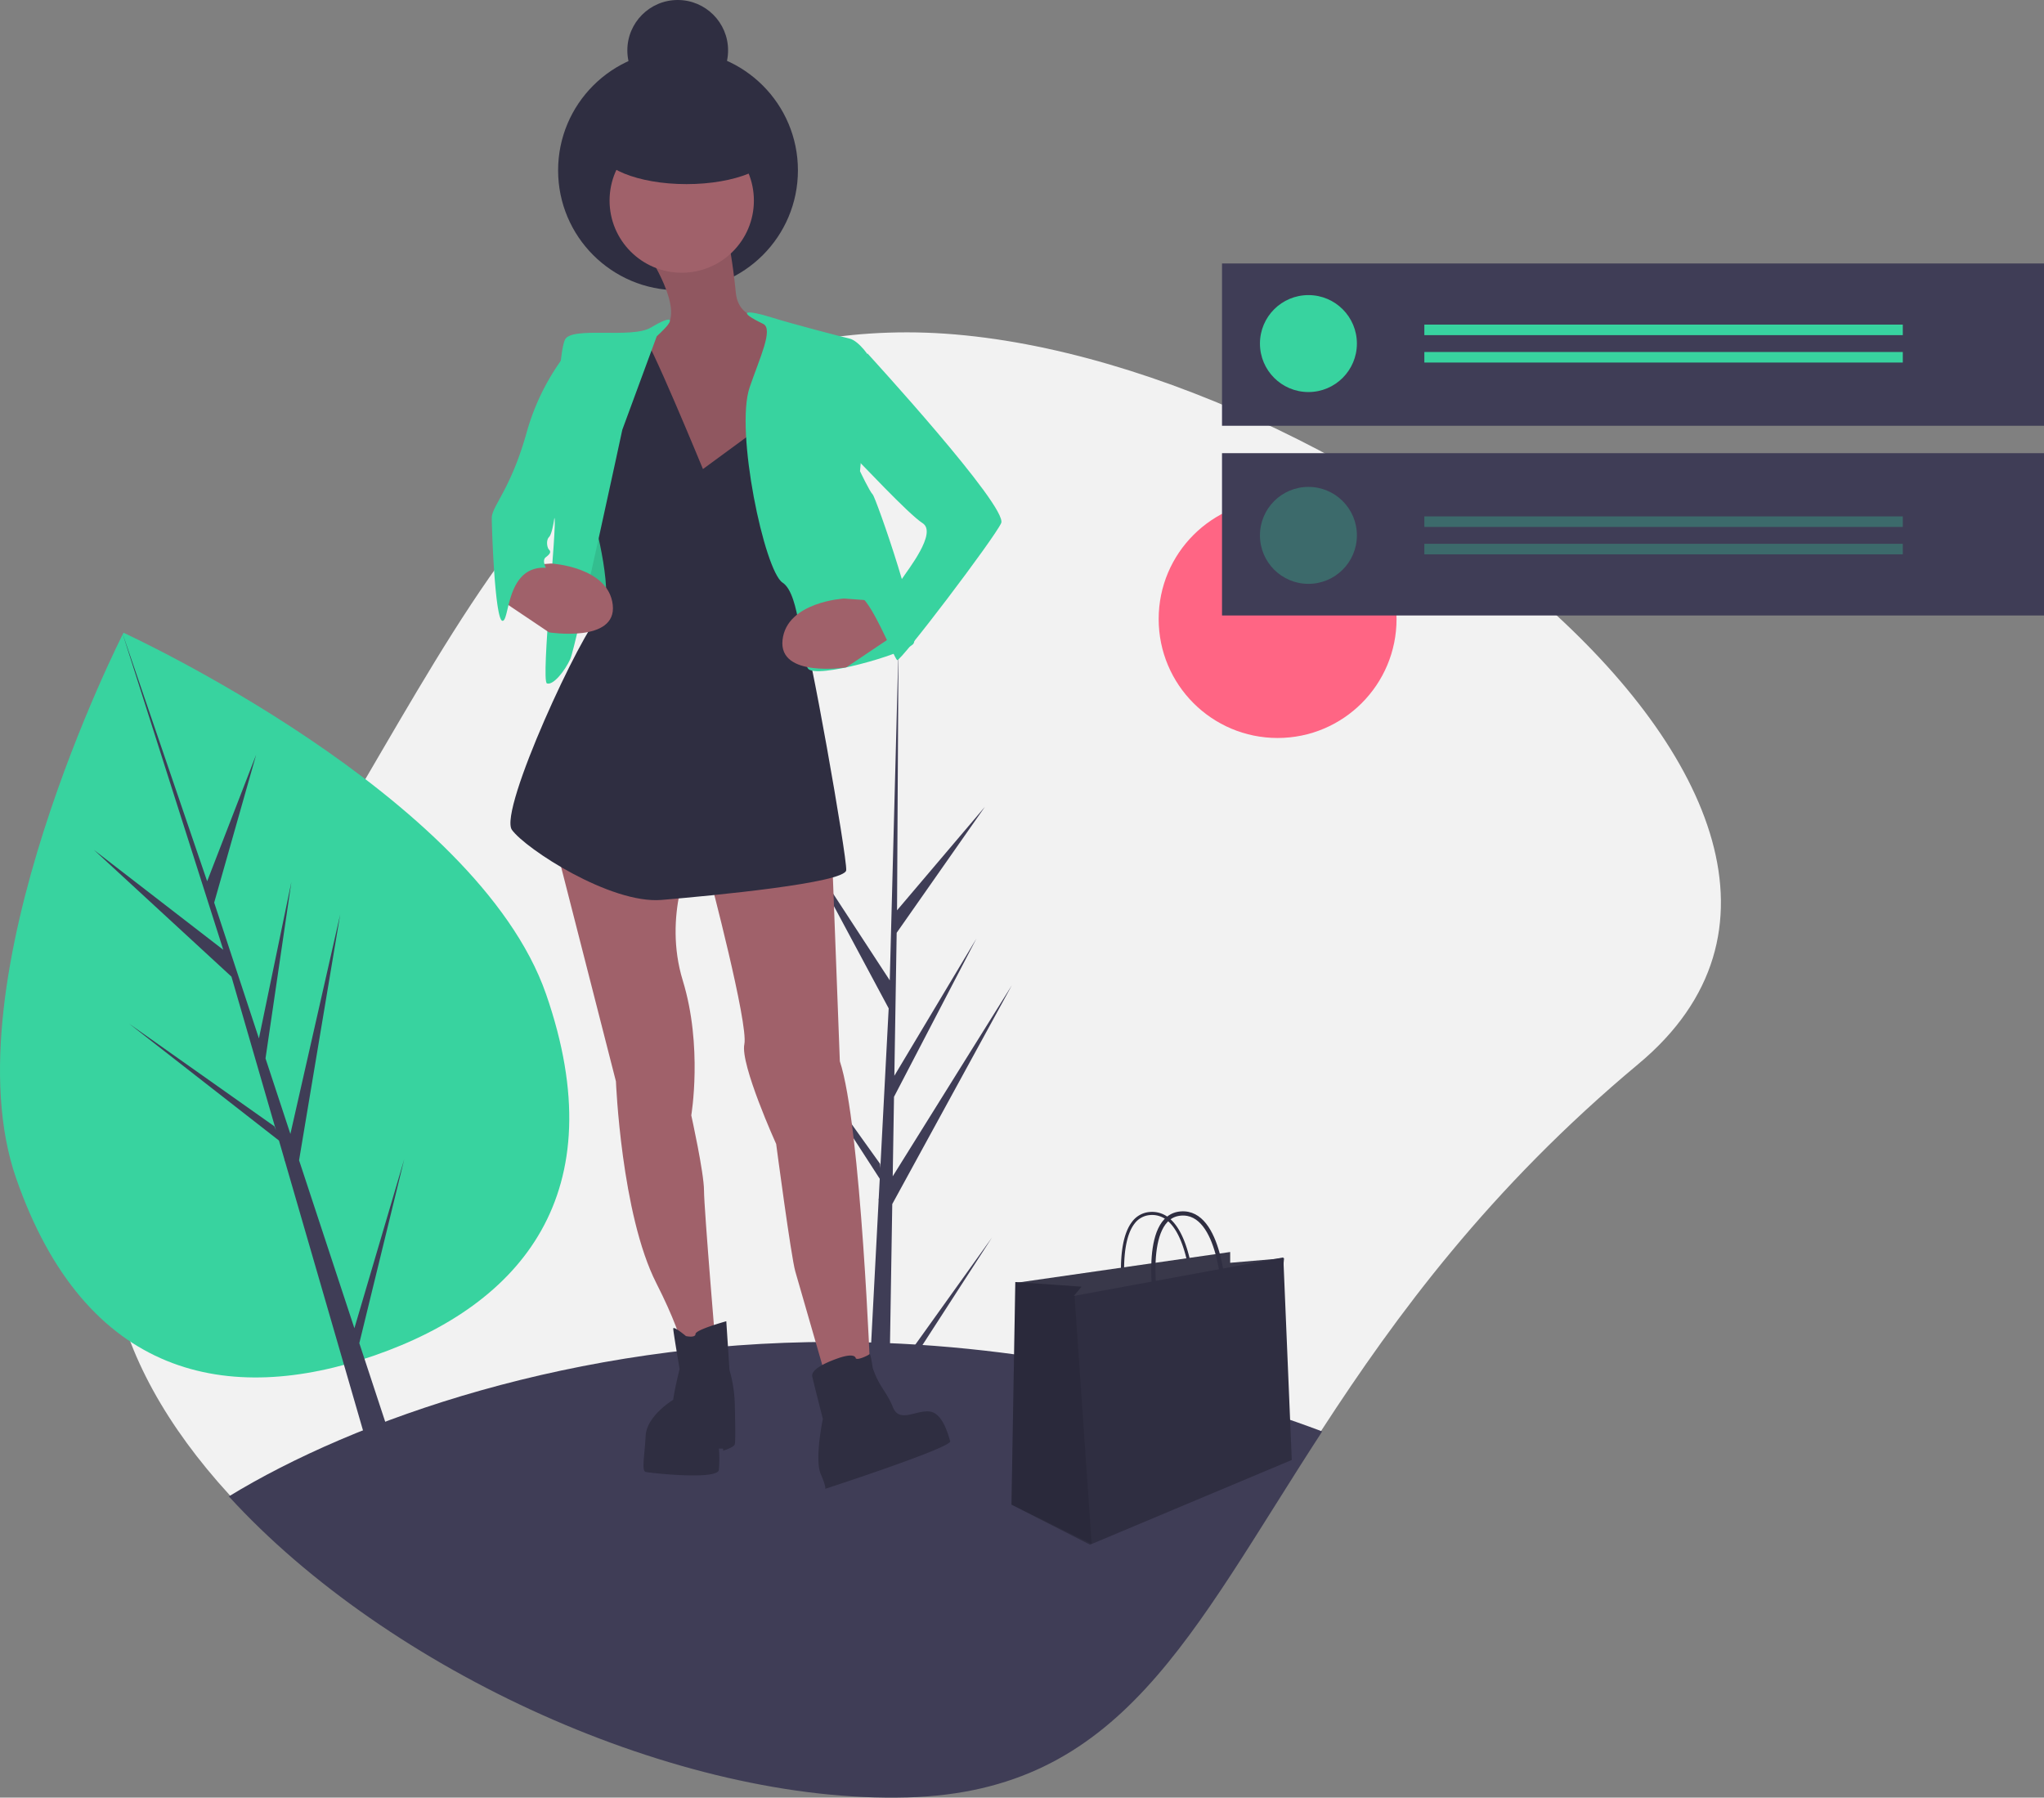 <svg data-name="Layer 1" xmlns="http://www.w3.org/2000/svg" width="969.794" height="852.859"><rect width="100%" height="100%" fill="#808080" stroke="none"/><path d="M777.452 504.698c-70.91 59.16-115.244 119.743-150.122 173.385-62.88 96.678-95.078 170.84-196.898 173.635C321.765 854.7 184.276 791.79 108.576 708.9 50.798 645.657 29 570.798 83.41 504.698c125.717-152.73 155.37-347.02 347.02-347.02s494.193 224.253 347.021 347.02z" fill="#f2f2f2"/><circle cx="606.173" cy="293.692" r="56.433" fill="#ff6584"/><path d="M259.077 471.628c32.904 94.676-11.89 147.294-81.32 171.424S40.558 653.685 7.654 559.01 58.6 300.2 58.6 300.2s167.572 76.752 200.476 171.427z" fill="#38d39f"/><path fill="#3f3d56" d="M168.145 630.161l-26.25-79.682 19.513-116.648-23.631 104.148-11.804-35.829 12.28-83.754-15.403 74.273-21.229-64.439 19.921-70.205-23.259 60.072-40.185-117.721 49.971 156.963-1.894-6.534-61.592-47.566 65.228 60.108 21.125 72.865-.771-1.861-68.856-48.652 71.047 55.412 2.642 9.112-.037.164.294.721 53.597 184.866 12.698-4.414-31.069-94.31 21.316-87.315-23.652 80.226zM421.981 655.128l1.362-83.884 56.726-103.777-56.512 90.618.613-37.718 39.095-75.081-38.933 65.1 1.102-67.837 41.864-59.774-41.691 49.107.689-124.389-4.327 164.668.355-6.793-42.563-65.15 41.881 78.19-3.966 75.763-.118-2.011-49.068-68.561 48.919 75.665-.496 9.474-.089.143.041.778-10.062 192.215h13.444l1.612-99.283 48.8-75.479-48.678 68.016z"/><path d="M627.33 679.122c-62.88 96.678-95.078 170.84-196.898 173.635-108.667 2.982-246.156-59.928-321.856-142.818 59.46-36.323 163.691-73.29 286.53-73.29 87.244 0 168.929 18.65 232.224 42.473z" fill="#3f3d56"/><path d="M291.357 291.951s11.28 8.067 16.475-7.518 3.117-16.624 3.117-16.624H298.48z" fill="#38d39f"/><path d="M291.357 291.951s11.28 8.067 16.475-7.518 3.117-16.624 3.117-16.624H298.48z" opacity=".1"/><circle cx="321.691" cy="80.809" r="56.893" fill="#2f2e41"/><path fill="#38d39f" d="M273.105 250.734l-2.518 44.81 35.747 1.007-6.041-68.977-21.65-1.007-5.538 24.167z"/><path opacity=".1" d="M273.105 250.734l-2.518 44.81 35.747 1.007-6.041-68.977-21.65-1.007-5.538 24.167z"/><path d="M264.042 402.785l28.195 110.263s2.517 62.935 19.132 95.662 14.098 41.789 14.098 41.789l14.6-5.539s-6.041-71.494-6.041-80.053-6.042-35.748-6.042-35.748 5.538-32.726-4.028-63.942 4.028-58.907 4.028-58.907zM336.543 415.372s18.63 70.488 16.615 80.054 15.105 47.327 15.105 47.327 7.048 53.37 9.062 60.418 16.112 55.887 16.112 55.887l19.636-4.028s-4.532-121.34-14.601-151.548l-3.525-93.144z" fill="#a0616a"/><path d="M325.467 633.884s-6.042-5.035-6.042-3.525 3.02 19.133 3.02 19.133-2.517 10.07-3.02 14.6c0 0-12.587 7.553-13.09 17.12s-2.015 16.614 0 17.117 34.236 4.028 34.74-1.007a57.816 57.816 0 0 0 0-10.07h2.014v1.008s5.034-1.51 5.538-3.021 0-19.132 0-19.132a63.75 63.75 0 0 0-2.518-16.112l-1.51-23.16s-14.601 4.028-14.601 6.042-4.531 1.007-4.531 1.007zM406.024 644.457s0-3.021-8.56 0-12.586 6.042-12.083 8.56 5.035 20.138 5.035 20.138-4.028 19.133-1.007 26.181 2.014 7.05 2.014 7.05 60.418-19.637 59.41-22.658-3.524-13.594-10.069-14.097-14.097 5.538-17.118-2.014-6.546-9.566-9.566-18.629c0 0-1.007-7.049-1.51-6.545s-5.54 3.02-6.546 2.014z" fill="#2f2e41"/><path d="M308.852 122.85s17.622 27.69 5.035 33.733-13.594 3.524-13.594 3.524l8.055 59.41 25.174 17.12 35.244-34.237 1.007-1.51 3.525-40.783-4.532-8.56s-18.125 2.518-19.636-12.586-3.524-24.67-3.524-24.67z" fill="#a0616a"/><path d="M308.852 122.85s17.622 27.69 5.035 33.733-13.594 3.524-13.594 3.524l8.055 59.41 25.174 17.12 35.244-34.237 1.007-1.51 3.525-40.783-4.532-8.56s-18.125 2.518-19.636-12.586-3.524-24.67-3.524-24.67z" opacity=".1"/><circle cx="323.453" cy="95.158" r="34.237" fill="#a0616a"/><path d="M333.522 222.539s-26.263-63.823-28.78-63.823-15.585 9.351-15.585 9.351l-7.493 77.632s11.076 40.279 3.02 46.32-48.334 92.641-41.788 101.704 46.824 35.243 70.99 33.23 87.103-8.056 87.607-14.098-18.126-111.773-20.643-113.283 3.524-28.699 3.524-28.699l-4.028-103.717-6.042-14.098-18.125 52.866z" fill="#2f2e41"/><path d="M311.594 159.562c10.346-9.5 6.804-9.936-2.779-4.16-9.065 5.463-37.518-.743-40.745 5.712-4.028 8.056-6.546 82.571-5.035 84.585s-6.545 77.536-3.524 78.543 8.559-6.042 11.076-11.58 24.67-108.752 24.67-108.752zM362.1 153.67c-13.25-6.42-7.815-6.778 4.228-2.997 9.528 2.99 33.088 9.14 36.675 9.937 4.531 1.007 10.573 9.567 10.07 10.574s-5.035 52.362-5.035 52.362 4.531 9.566 6.042 11.076 24.167 65.957 19.132 70.991-46.32 16.615-49.845 11.58-3.524-35.243-12.083-40.782-22.657-71.998-15.608-92.64c4.742-13.89 11.397-27.693 6.425-30.102z" fill="#38d39f"/><path d="M424.653 301.082l-23.15 15.552s-32.233 5.09-30.22-13.035 29.203-19.635 29.203-19.635l13.594 1.007zM237.357 284.467l23.15 15.552s32.233 5.09 30.22-13.034-29.203-19.636-29.203-19.636l-13.594 1.007z" fill="#a0616a"/><path d="M274.615 160.61a109.775 109.775 0 0 0-24.67 44.307c-7.553 27.188-16.616 35.244-16.616 40.782s1.51 48.334 5.035 48.838 1.51-26.181 20.643-25.174c0 0-2.014-3.525 0-5.035s2.517-2.518 1.51-3.525-1.51-4.53 0-6.041 2.518-9.063 2.518-9.063l4.028-1.51z" fill="#38d39f"/><ellipse cx="325.718" cy="70.235" rx="41.789" ry="17.118" fill="#2f2e41"/><path d="M411.562 167.66s66.963 73.004 63.439 80.556-47.83 65.957-49.341 64.95-13.09-30.21-18.126-30.21c0 0 17.543-3.888 20.352-8.237s16.906-21.971 9.857-26.503-30.209-29.705-31.72-30.712 5.54-49.845 5.54-49.845z" fill="#38d39f"/><circle cx="321.546" cy="23.897" r="23.897" fill="#2f2e41"/><path fill="#3f3d56" d="M579.794 125h390v77h-390zM579.794 215h390v77h-390z"/><circle cx="620.794" cy="163" r="23" fill="#38d39f"/><path fill="#38d39f" d="M675.794 154h227v5h-227zM675.794 167h227v5h-227z"/><circle cx="620.794" cy="254" r="23" fill="#38d39f" opacity=".3"/><path fill="#38d39f" opacity=".3" d="M675.794 245h227v5h-227zM675.794 258h227v5h-227z"/><path d="M533.254 619.7c-.202-1.172-4.852-28.852 3.893-40.083a11.486 11.486 0 0 1 8.463-4.615 12.592 12.592 0 0 1 9.643 3.352c10.517 9.39 11.565 34.995 11.605 36.08l-1.46.053c-.01-.26-1.066-26.068-11.12-35.043a11.167 11.167 0 0 0-8.556-2.985 10.077 10.077 0 0 0-7.42 4.055c-8.351 10.721-3.657 38.657-3.608 38.938z" fill="#2f2e41"/><path fill="#2f2e41" d="M485.743 612.999l-3.654-4.384 101.577-14.616v5.116l25.577-2.193-8.769 90.616-103.039-1.462-11.692-73.077z"/><path fill="#fff" opacity=".05" d="M485.743 612.999l-3.654-4.384 101.577-14.616v5.116l25.577-2.193-8.769 90.616-103.039-1.462-11.692-73.077z"/><path fill="#2f2e41" d="M612.897 692.653l-94.942 39.864-.789.329-37.269-19 1.827-105.597 31.423 2.193-3.654 4.384.789-.146 98.596-18.123 4.019 96.096z"/><path opacity=".1" d="M517.955 732.517l-38.058-18.671 1.827-105.597 31.423 2.193-3.654 4.384.789-.146-.424.512 8.097 117.325z"/><path d="M548.59 619.576s-7.309-42.384 11.691-43.846 20.462 38.73 20.462 38.73" fill="none" stroke="#2f2e41" stroke-miterlimit="10" stroke-width="2"/></svg>